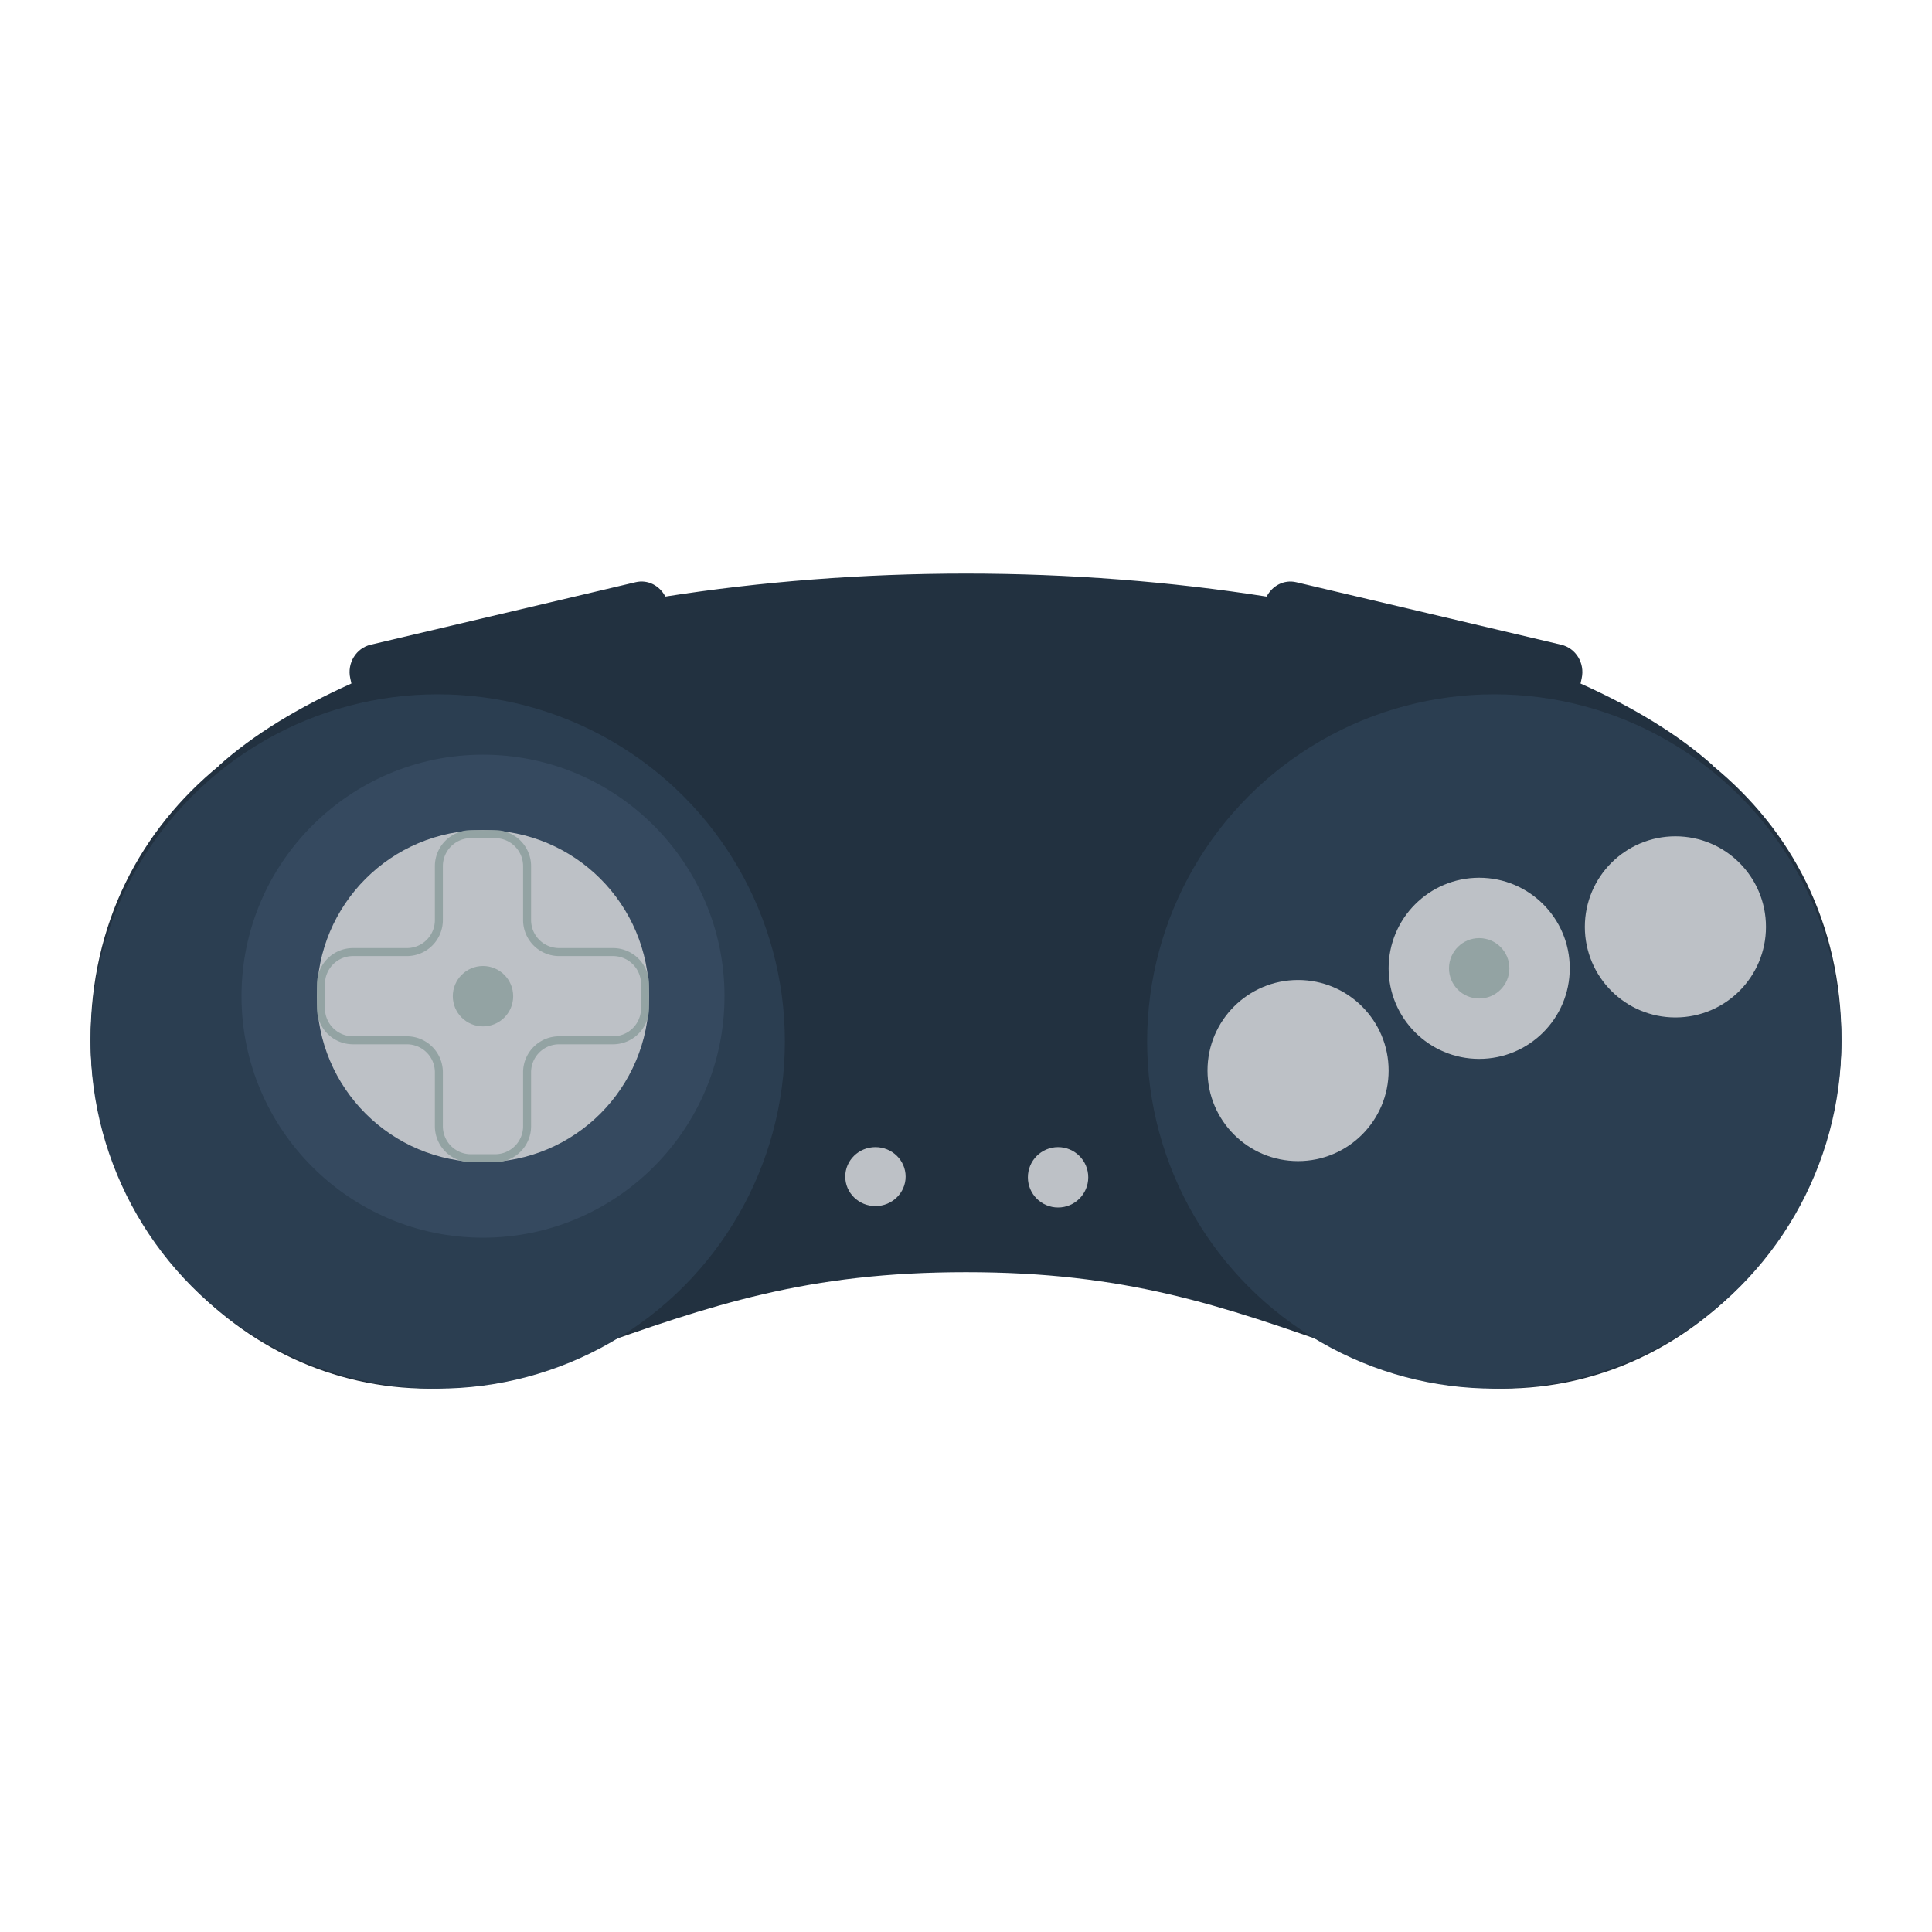 <svg xmlns="http://www.w3.org/2000/svg" viewBox="0 0 256 256"><path fill="#223140" d="m226.959 101.461.011-.027c-4.513-4.062-10.489-7.691-17.542-10.862l.153-.698c.442-1.998-.771-3.988-2.705-4.443l-35.114-8.285c-1.624-.382-3.184.463-3.929 1.905C155.189 77.065 141.666 76 128 76s-27.193 1.065-39.837 3.047c-.752-1.443-2.309-2.287-3.933-1.905l-35.114 8.285c-1.935.455-3.147 2.449-2.705 4.443l.153.698c-7.054 3.171-13.022 6.808-17.538 10.862l.011.027C18.672 109.939 12 122.286 12 137.714 12 160.857 30.71 184 56.903 184c7.484 0 16.532-3.09 20.143-4.96 17.378-6.206 29.95-10.468 50.954-10.468s33.576 4.262 50.954 10.468c3.611 1.871 12.659 4.96 20.143 4.96C225.29 184 244 160.857 244 137.714c0-15.428-6.672-27.775-17.041-36.253"/><circle cx="58" cy="138" r="46" fill="#2b3e51"/><circle cx="198" cy="138" r="46" fill="#2b3e51"/><g fill="#bdc1c6"><circle cx="196" cy="128.307" r="12"/><circle cx="172" cy="141.853" r="12"/><circle cx="222" cy="122.817" r="12"/></g><path fill="#35495f" d="M64 100c-17.645 0-32 14.355-32 32s14.355 32 32 32 32-14.355 32-32-14.355-32-32-32"/><circle cx="64" cy="132" r="22" fill="#bdc1c6"/><circle cx="64" cy="132" r="4" fill="#93a3a3"/><circle cx="196" cy="128.307" r="4" fill="#93a3a3"/><path fill="#93a3a3" d="M65.607 154H62.39a4.773 4.773 0 0 1-4.766-4.766v-7.153a3.71 3.71 0 0 0-3.707-3.707h-7.151A4.773 4.773 0 0 1 42 133.608v-3.217a4.773 4.773 0 0 1 4.766-4.766h7.151a3.71 3.71 0 0 0 3.707-3.707v-7.151a4.773 4.773 0 0 1 4.766-4.766h3.217a4.773 4.773 0 0 1 4.766 4.766v7.151a3.71 3.71 0 0 0 3.707 3.707h7.153a4.773 4.773 0 0 1 4.766 4.766v3.217a4.773 4.773 0 0 1-4.766 4.766H74.08a3.71 3.71 0 0 0-3.707 3.707v7.153A4.77 4.77 0 0 1 65.607 154m-18.841-27.316a3.71 3.71 0 0 0-3.707 3.707v3.217a3.71 3.71 0 0 0 3.707 3.707h7.151a4.773 4.773 0 0 1 4.766 4.766v7.153a3.71 3.71 0 0 0 3.707 3.707h3.217a3.71 3.71 0 0 0 3.707-3.707v-7.153a4.773 4.773 0 0 1 4.766-4.766h7.153a3.71 3.71 0 0 0 3.707-3.707v-3.217a3.71 3.71 0 0 0-3.707-3.707H74.08a4.773 4.773 0 0 1-4.766-4.766v-7.151a3.71 3.71 0 0 0-3.707-3.707H62.39a3.71 3.71 0 0 0-3.707 3.707v7.151a4.773 4.773 0 0 1-4.766 4.766z"/><ellipse cx="116" cy="155.906" fill="#bdc1c6" rx="4" ry="3.906"/><circle cx="140.199" cy="156" r="4" fill="#bdc1c6"/></svg>